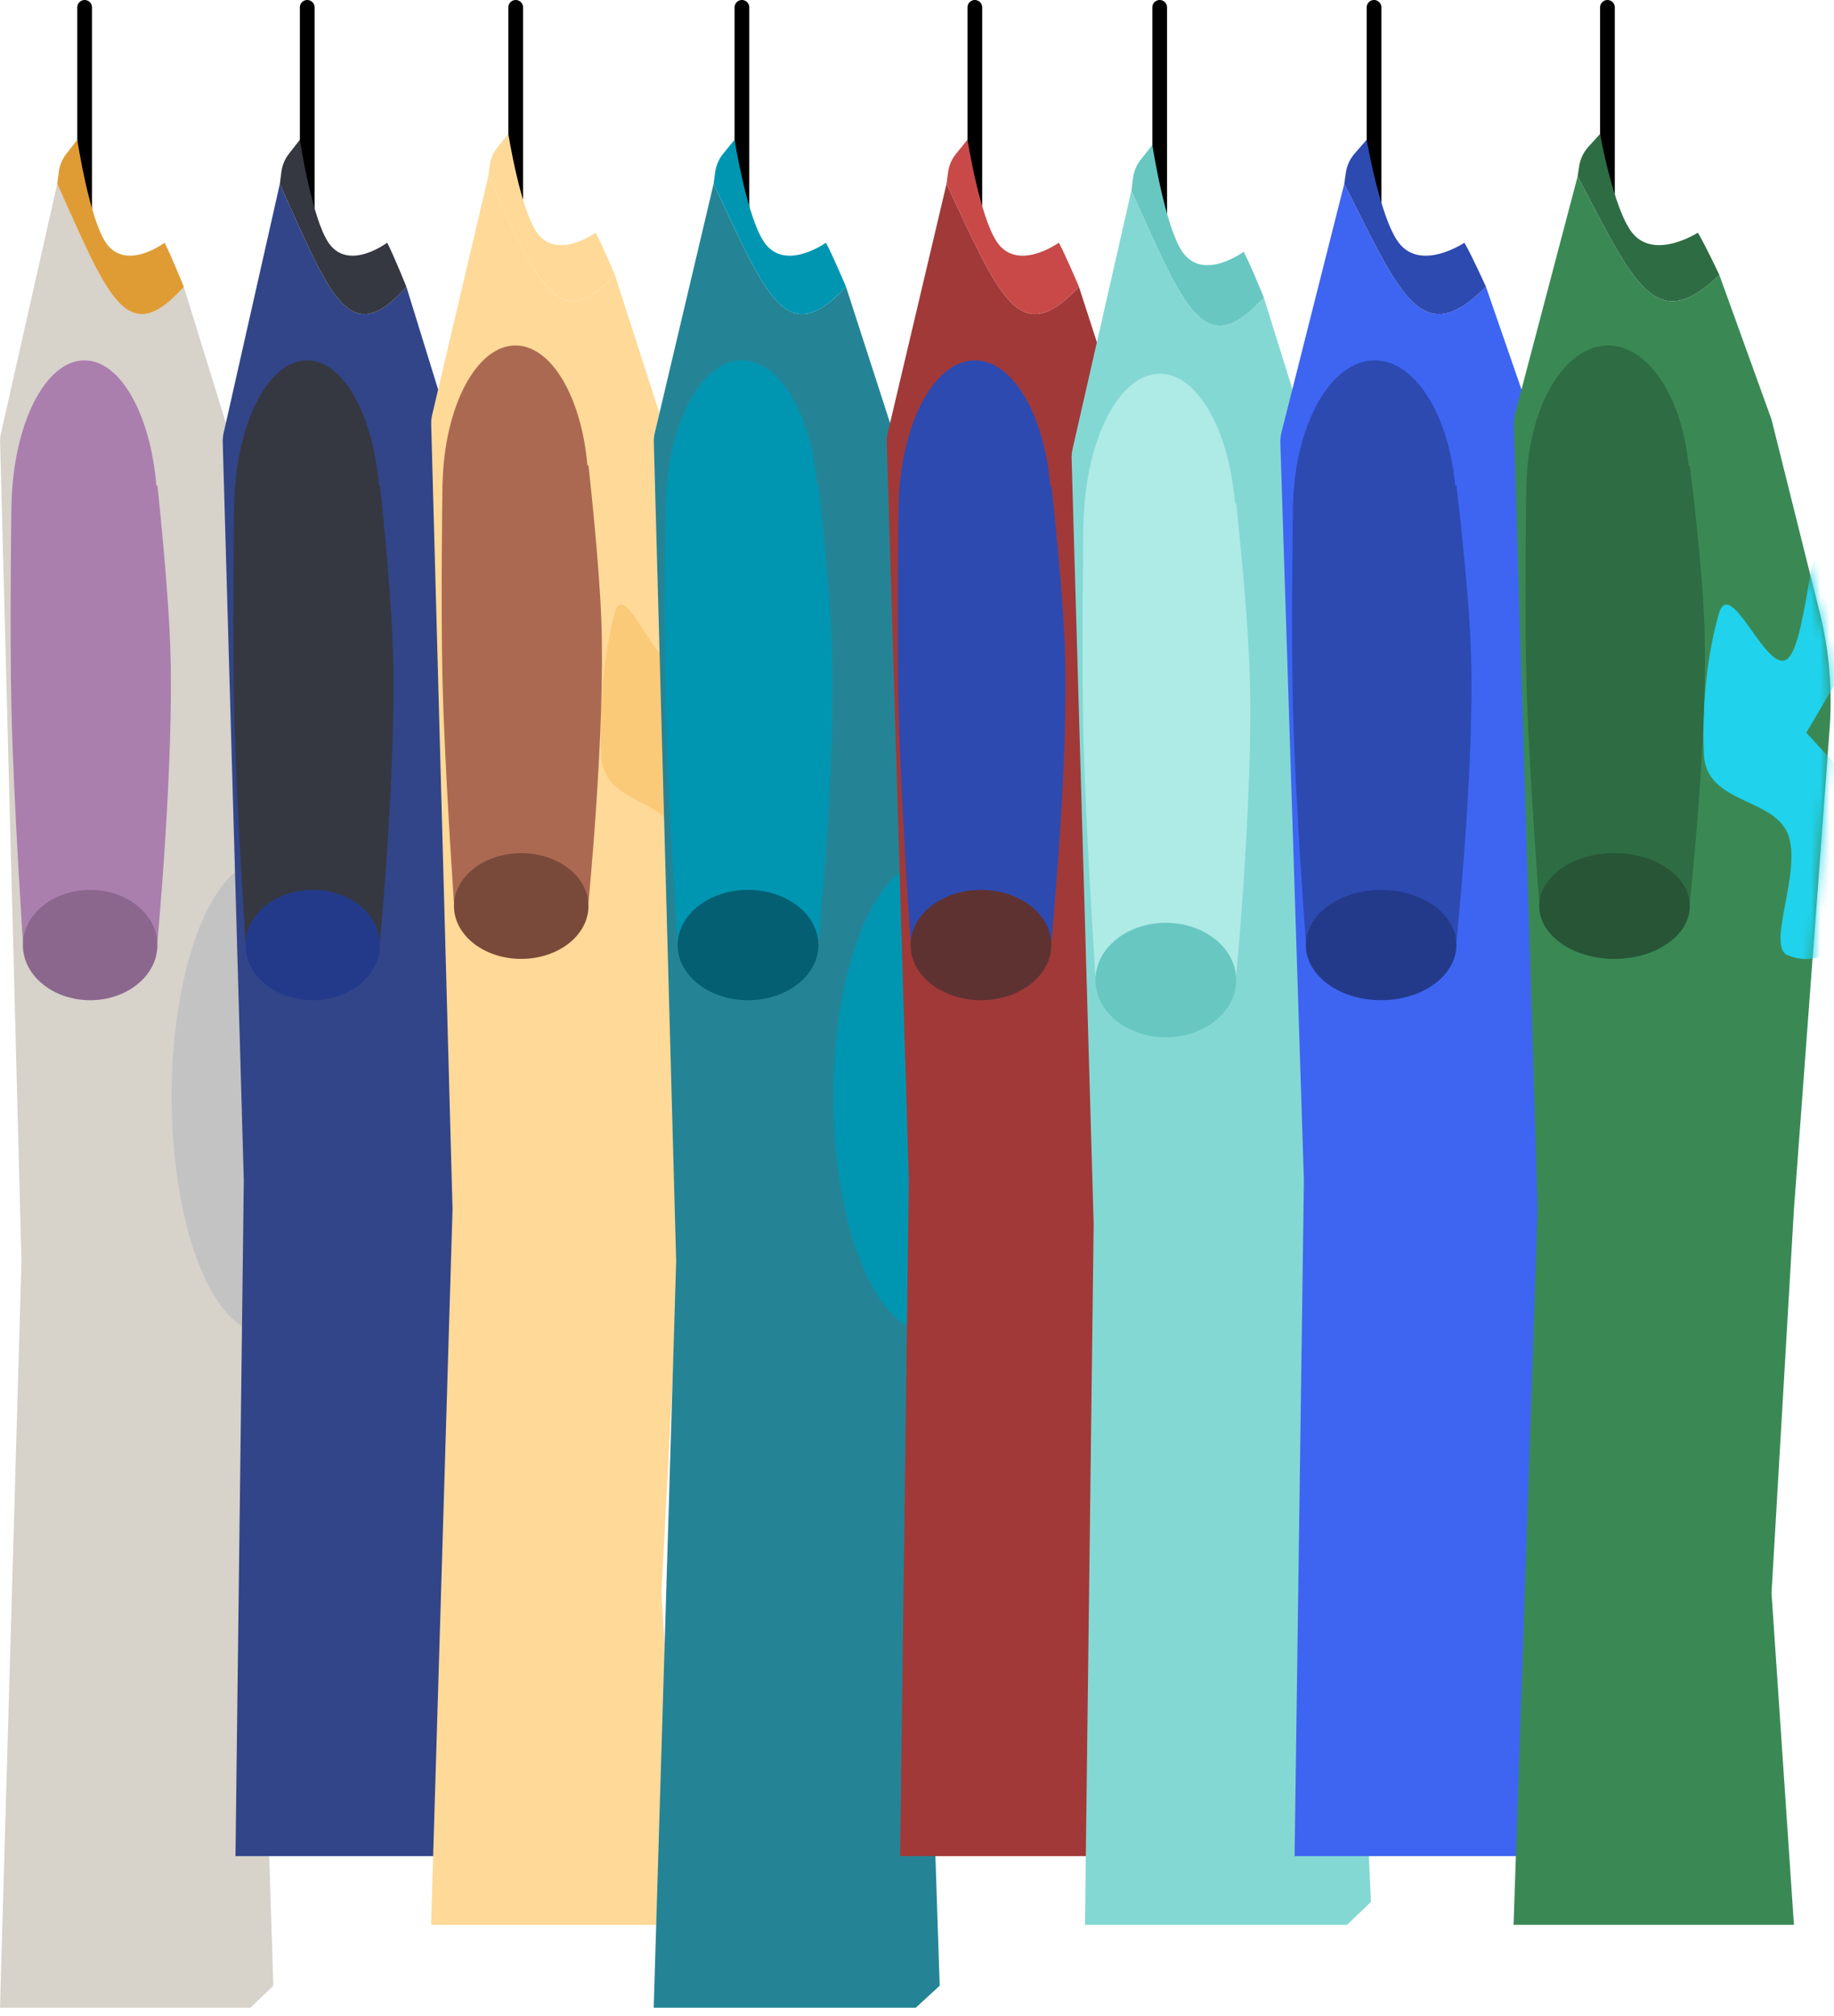 <svg viewBox="0 0 202 222" preserveAspectRatio="none" fill="none" xmlns="http://www.w3.org/2000/svg">
<line x1="0.81" y1="-0.81" x2="23.49" y2="-0.81" transform="matrix(0 -1 -1 0 8.512 24.3)" stroke="black" stroke-width="1.62" stroke-linecap="round"/>
<path fill-rule="evenodd" clip-rule="evenodd" d="M31.168 82.524C31.403 78.826 31.129 75.112 30.354 71.488L25.375 48.195L20.245 31.59C13.943 38.657 11.867 32.597 6.304 20.25L0.111 47.703C0.037 48.03 0.005 48.364 0.013 48.7L2.364 138.915L0 221.13H27.582L30.104 218.7L27.582 138.915L31.168 82.524Z" fill="#D7D2CA"/>
<path d="M6.478 18.915C6.571 18.198 6.854 17.519 7.298 16.949L8.511 15.39C8.511 15.39 9.825 24.025 11.663 26.73C13.853 29.953 18.125 26.73 18.125 26.73C18.83 28.074 20.245 31.59 20.245 31.59C13.943 38.657 11.867 32.597 6.304 20.25L6.478 18.915Z" fill="#DF9C34"/>
<mask id="mask0_467_7366" style="mask-type:alpha" maskUnits="userSpaceOnUse" x="-1" y="15" width="33" height="207">
<path fill-rule="evenodd" clip-rule="evenodd" d="M31.167 82.524C31.402 78.826 31.129 75.112 30.354 71.488L25.375 48.195L20.244 31.59C13.942 38.657 11.866 32.597 6.304 20.25L0.111 47.703C0.037 48.03 0.004 48.364 0.013 48.7L2.364 138.915L-0 221.13H27.581L30.103 218.7L27.581 138.915L31.167 82.524Z" fill="#F2AB3D"/>
<path d="M6.477 18.915C6.57 18.198 6.853 17.519 7.297 16.949L8.511 15.39C8.511 15.39 9.825 24.025 11.663 26.73C13.852 29.953 18.125 26.73 18.125 26.73C18.83 28.074 20.244 31.59 20.244 31.59C13.942 38.657 11.866 32.597 6.304 20.25L6.477 18.915Z" fill="#DF9C34"/>
</mask>
<g mask="url(#mask0_467_7366)">
<path d="M38.092 132.363C37.113 137.417 35.52 141.516 33.555 144.039C31.59 146.562 29.358 147.373 27.198 146.349C25.037 145.326 23.064 142.523 21.578 138.365C20.092 134.207 19.173 128.919 18.96 123.3C18.747 117.681 19.251 112.037 20.396 107.219C21.541 102.401 23.266 98.672 25.308 96.594C27.351 94.517 29.602 94.205 31.72 95.704C33.838 97.203 35.709 100.433 37.05 104.906L29.032 120.775L38.092 132.363Z" fill="#C3C3C3"/>
</g>
<path fill-rule="evenodd" clip-rule="evenodd" d="M1.269 55.484L1.261 55.485C1.261 55.485 1.057 69.323 1.261 78.165C1.492 88.192 2.522 103.68 2.522 103.68H17.337C17.337 103.68 19.199 83.962 18.755 71.28C18.508 64.205 17.337 53.46 17.337 53.46L17.221 53.475C16.572 45.647 13.272 39.69 9.298 39.69C4.99 39.69 1.474 46.69 1.269 55.484Z" fill="#AA7FAE"/>
<ellipse cx="7.408" cy="6.075" rx="7.408" ry="6.075" transform="matrix(-1 0 0 1 17.337 98.01)" fill="#8B678E"/>
<line x1="0.81" y1="-0.81" x2="23.49" y2="-0.81" transform="matrix(0 -1 -1 0 33.028 24.3)" stroke="black" stroke-width="1.62" stroke-linecap="round"/>
<path fill-rule="evenodd" clip-rule="evenodd" d="M55.356 83.378C55.809 79.12 55.583 74.817 54.688 70.629L49.893 48.195L44.762 31.59C38.46 38.657 36.384 32.597 30.822 20.25L24.63 47.698C24.555 48.028 24.522 48.366 24.532 48.705L26.852 130L25.936 204.43H53.518L56.04 202L52.236 117.054C52.145 115.021 52.207 112.984 52.422 110.96L55.356 83.378Z" fill="#324589"/>
<path d="M30.995 18.915C31.088 18.198 31.371 17.519 31.815 16.949L33.029 15.39C33.029 15.39 34.343 24.025 36.181 26.73C38.37 29.953 42.643 26.73 42.643 26.73C43.348 28.074 44.762 31.59 44.762 31.59C38.46 38.657 36.384 32.597 30.822 20.25L30.995 18.915Z" fill="#353841"/>
<path fill-rule="evenodd" clip-rule="evenodd" d="M25.788 55.484L25.779 55.485C25.779 55.485 25.575 69.323 25.779 78.165C26.01 88.192 27.04 103.68 27.04 103.68H41.855C41.855 103.68 43.717 83.962 43.273 71.28C43.026 64.205 41.855 53.46 41.855 53.46L41.739 53.475C41.09 45.647 37.79 39.69 33.816 39.69C29.509 39.69 25.992 46.69 25.788 55.484Z" fill="#353841"/>
<ellipse cx="7.408" cy="6.075" rx="7.408" ry="6.075" transform="matrix(-1 0 0 1 41.855 98.01)" fill="#233A8B"/>
<line x1="0.81" y1="-0.81" x2="22.487" y2="-0.81" transform="matrix(0 -1 -1 0 55.99 23.297)" stroke="black" stroke-width="1.62" stroke-linecap="round"/>
<path fill-rule="evenodd" clip-rule="evenodd" d="M78.615 79.583C78.871 75.73 78.574 71.859 77.733 68.089L72.854 46.205L67.723 30.286C61.421 37.061 59.345 31.251 53.783 19.414L47.599 45.693C47.519 46.033 47.483 46.382 47.493 46.731L49.843 133.179L47.479 212H75.06L72.854 175.444L75.06 133.179L78.615 79.583Z" fill="#FFD998"/>
<path d="M53.946 18.211C54.045 17.474 54.346 16.779 54.815 16.201L55.989 14.755C55.989 14.755 57.304 23.033 59.142 25.626C61.331 28.717 65.604 25.626 65.604 25.626C66.309 26.915 67.723 30.286 67.723 30.286C61.421 37.061 59.345 31.251 53.783 19.414L53.946 18.211Z" fill="#FFD998"/>
<mask id="mask1_467_7366" style="mask-type:alpha" maskUnits="userSpaceOnUse" x="47" y="14" width="32" height="198">
<path fill-rule="evenodd" clip-rule="evenodd" d="M78.615 79.583C78.871 75.73 78.574 71.859 77.733 68.089L72.854 46.205L67.723 30.286C61.421 37.061 59.345 31.251 53.783 19.414L47.599 45.693C47.519 46.033 47.483 46.382 47.493 46.731L49.843 133.18L47.479 212H75.06L77.582 209.67L75.06 133.18L78.615 79.583Z" fill="#F2AB3D"/>
<path d="M53.946 18.211C54.045 17.474 54.346 16.779 54.815 16.201L55.989 14.755C55.989 14.755 57.304 23.033 59.142 25.626C61.331 28.717 65.604 25.626 65.604 25.626C66.309 26.915 67.723 30.286 67.723 30.286C61.421 37.061 59.345 31.251 53.783 19.414L53.946 18.211Z" fill="#DF9C34"/>
</mask>
<g mask="url(#mask1_467_7366)">
<path d="M85.338 91.805C84.359 96.65 82.766 100.579 80.801 102.998C78.835 105.417 76.604 106.195 74.443 105.213C72.282 104.232 75.929 95.791 74.443 91.805C72.957 87.818 66.419 88.503 66.206 83.116C65.992 77.729 66.496 72.317 67.642 67.698C68.787 63.08 72.4 74.533 74.443 72.541C76.486 70.55 76.847 55.221 78.966 56.659C81.084 58.097 82.954 61.193 84.295 65.481L76.278 80.695L85.338 91.805Z" fill="#FACA78"/>
</g>
<path fill-rule="evenodd" clip-rule="evenodd" d="M48.747 53.193L48.738 53.194C48.738 53.194 48.534 66.461 48.738 74.938C48.969 84.55 49.999 99.399 49.999 99.399H64.814C64.814 99.399 66.677 80.495 66.233 68.337C65.985 61.554 64.814 51.253 64.814 51.253L64.698 51.267C64.05 43.763 60.75 38.051 56.776 38.051C52.468 38.051 48.952 44.762 48.747 53.193Z" fill="#AB6952"/>
<ellipse cx="7.408" cy="5.824" rx="7.408" ry="5.824" transform="matrix(-1 0 0 1 64.815 93.963)" fill="#794A3A"/>
<line x1="0.81" y1="-0.81" x2="23.49" y2="-0.81" transform="matrix(0 -1 -1 0 80.906 24.3)" stroke="black" stroke-width="1.62" stroke-linecap="round"/>
<path fill-rule="evenodd" clip-rule="evenodd" d="M104.597 82.779C104.854 78.913 104.555 75.03 103.709 71.249L98.552 48.195L93.184 31.59C86.589 38.657 84.417 32.597 78.597 20.25L72.121 47.681C72.041 48.022 72.005 48.372 72.014 48.722L74.474 138.915L72 221.13H100.861L103.5 218.7L100.861 138.915L104.597 82.779Z" fill="#248496"/>
<path d="M78.773 18.949C78.874 18.211 79.176 17.514 79.646 16.936L80.906 15.39C80.906 15.39 82.281 24.025 84.204 26.73C86.495 29.953 90.966 26.73 90.966 26.73C91.704 28.074 93.184 31.59 93.184 31.59C86.589 38.657 84.417 32.597 78.597 20.25L78.773 18.949Z" fill="#0096B2"/>
<mask id="mask2_467_7366" style="mask-type:alpha" maskUnits="userSpaceOnUse" x="72" y="15" width="33" height="207">
<path fill-rule="evenodd" clip-rule="evenodd" d="M104.597 82.779C104.854 78.913 104.555 75.03 103.71 71.249L98.553 48.195L93.184 31.59C86.59 38.657 84.418 32.597 78.597 20.25L72.121 47.681C72.041 48.022 72.005 48.372 72.015 48.722L74.474 138.915L72 221.13H100.862L103.501 218.7L100.862 138.915L104.597 82.779Z" fill="#F2AB3D"/>
<path d="M78.774 18.949C78.874 18.211 79.176 17.514 79.647 16.936L80.906 15.39C80.906 15.39 82.282 24.025 84.205 26.73C86.496 29.953 90.966 26.73 90.966 26.73C91.704 28.074 93.184 31.59 93.184 31.59C86.59 38.657 84.418 32.597 78.597 20.25L78.774 18.949Z" fill="#DF9C34"/>
</mask>
<g mask="url(#mask2_467_7366)">
<path d="M111.86 132.363C110.836 137.417 109.17 141.516 107.113 144.039C105.056 146.562 102.721 147.373 100.46 146.349C98.2 145.326 96.136 142.523 94.581 138.365C93.026 134.207 92.064 128.919 91.841 123.3C91.617 117.681 92.145 112.037 93.343 107.219C94.542 102.401 96.346 98.672 98.484 96.594C100.621 94.517 102.976 94.205 105.193 95.704C107.409 97.203 109.367 100.433 110.77 104.906L102.38 120.775L111.86 132.363Z" fill="#0096B2"/>
</g>
<path fill-rule="evenodd" clip-rule="evenodd" d="M73.328 55.484L73.319 55.485C73.319 55.485 73.105 69.323 73.319 78.165C73.561 88.192 74.638 103.68 74.638 103.68H90.141C90.141 103.68 92.09 83.962 91.625 71.28C91.366 64.205 90.141 53.46 90.141 53.46L90.019 53.475C89.341 45.647 85.887 39.69 81.729 39.69C77.221 39.69 73.542 46.69 73.328 55.484Z" fill="#0096B2"/>
<ellipse cx="7.751" cy="6.075" rx="7.751" ry="6.075" transform="matrix(-1 0 0 1 90.141 98.01)" fill="#035F71"/>
<line x1="0.81" y1="-0.81" x2="23.49" y2="-0.81" transform="matrix(0 -1 -1 0 106.56 24.3)" stroke="black" stroke-width="1.62" stroke-linecap="round"/>
<path fill-rule="evenodd" clip-rule="evenodd" d="M129.891 83.671C130.386 79.221 130.14 74.72 129.163 70.351L124.207 48.195L118.839 31.59C112.244 38.657 110.072 32.597 104.251 20.25L97.777 47.676C97.696 48.021 97.66 48.374 97.67 48.728L100.098 130L99.139 204.43H128L130.639 202L126.666 117.195C126.566 115.068 126.634 112.937 126.87 110.821L129.891 83.671Z" fill="#A13939"/>
<path d="M104.428 18.949C104.528 18.211 104.83 17.514 105.301 16.936L106.56 15.39C106.56 15.39 107.936 24.025 109.859 26.73C112.15 29.953 116.621 26.73 116.621 26.73C117.358 28.074 118.839 31.59 118.839 31.59C112.244 38.657 110.072 32.597 104.251 20.25L104.428 18.949Z" fill="#C94949"/>
<path fill-rule="evenodd" clip-rule="evenodd" d="M98.983 55.484L98.973 55.485C98.973 55.485 98.76 69.323 98.973 78.165C99.215 88.192 100.292 103.68 100.292 103.68H115.795C115.795 103.68 117.744 83.962 117.279 71.28C117.02 64.205 115.795 53.46 115.795 53.46L115.675 53.474C114.996 45.647 111.543 39.69 107.385 39.69C102.877 39.69 99.198 46.69 98.983 55.484Z" fill="#2D4AB1"/>
<ellipse cx="7.751" cy="6.075" rx="7.751" ry="6.075" transform="matrix(-1 0 0 1 115.795 98.01)" fill="#5F3232"/>
<line x1="0.81" y1="-0.81" x2="24.39" y2="-0.81" transform="matrix(0 -1 -1 0 126.92 25.2)" stroke="black" stroke-width="1.62" stroke-linecap="round"/>
<path fill-rule="evenodd" clip-rule="evenodd" d="M150.303 86.284C150.764 81.989 150.535 77.647 149.624 73.424L144.567 49.98L139.199 32.76C132.604 40.089 130.432 33.804 124.612 21L118.129 49.478C118.053 49.811 118.02 50.152 118.03 50.494L120.458 134.814L119.499 212H148.361L151 209.48L147.016 121.303C146.923 119.252 146.986 117.196 147.205 115.154L150.303 86.284Z" fill="#84D8D3"/>
<path d="M124.797 19.582C124.892 18.86 125.179 18.178 125.628 17.606L126.921 15.96C126.921 15.96 128.296 24.915 130.219 27.72C132.51 31.062 136.981 27.72 136.981 27.72C137.719 29.114 139.199 32.76 139.199 32.76C132.604 40.089 130.432 33.804 124.612 21L124.797 19.582Z" fill="#68C7C1"/>
<path fill-rule="evenodd" clip-rule="evenodd" d="M119.344 57.538L119.333 57.54C119.333 57.54 119.12 71.89 119.333 81.059C119.575 91.457 120.653 107.519 120.653 107.519H136.156C136.156 107.519 138.104 87.071 137.64 73.919C137.381 66.583 136.156 55.44 136.156 55.44L136.035 55.455C135.357 47.337 131.903 41.16 127.745 41.16C123.237 41.16 119.558 48.419 119.344 57.538Z" fill="#AEEAE6"/>
<ellipse cx="7.751" cy="6.3" rx="7.751" ry="6.3" transform="matrix(-1 0 0 1 136.157 101.639)" fill="#68C7C1"/>
<line x1="0.81" y1="-0.81" x2="23.49" y2="-0.81" transform="matrix(0 -1 -1 0 150.529 24.3)" stroke="black" stroke-width="1.62" stroke-linecap="round"/>
<path fill-rule="evenodd" clip-rule="evenodd" d="M175.438 84.132C176.003 79.381 175.723 74.569 174.609 69.916L169.411 48.195L163.667 31.59C156.611 38.657 154.286 32.597 148.059 20.25L141.139 47.643C141.047 48.009 141.006 48.386 141.018 48.764L143.614 130L142.588 204.43H173.47L176.293 202L172.053 117.418C171.939 115.143 172.017 112.863 172.286 110.602L175.438 84.132Z" fill="#3D65F2"/>
<path d="M148.24 19C148.352 18.23 148.683 17.508 149.195 16.921L150.529 15.39C150.529 15.39 152.001 24.025 154.058 26.73C156.51 29.953 161.293 26.73 161.293 26.73C162.083 28.074 163.667 31.59 163.667 31.59C156.611 38.657 154.286 32.597 148.059 20.25L148.24 19Z" fill="#2D4AB1"/>
<path fill-rule="evenodd" clip-rule="evenodd" d="M142.422 55.484L142.411 55.485C142.411 55.485 142.183 69.323 142.411 78.165C142.67 88.192 143.823 103.68 143.823 103.68H160.41C160.41 103.68 162.496 83.962 161.999 71.28C161.721 64.205 160.41 53.46 160.41 53.46L160.281 53.474C159.555 45.647 155.86 39.69 151.411 39.69C146.588 39.69 142.651 46.69 142.422 55.484Z" fill="#2D4AB1"/>
<ellipse cx="8.294" cy="6.075" rx="8.294" ry="6.075" transform="matrix(-1 0 0 1 160.411 98.01)" fill="#233A8B"/>
<line x1="0.81" y1="-0.81" x2="22.487" y2="-0.81" transform="matrix(0 -1 -1 0 176.236 23.297)" stroke="black" stroke-width="1.62" stroke-linecap="round"/>
<path fill-rule="evenodd" clip-rule="evenodd" d="M201.518 80.265C201.837 75.965 201.468 71.641 200.423 67.457L195.118 46.205L189.374 30.286C182.318 37.061 179.993 31.251 173.766 19.414L166.857 45.637C166.758 46.014 166.713 46.403 166.725 46.792L169.354 133.179L166.707 212H197.588L195.118 175.444L197.588 133.179L201.518 80.265Z" fill="#3A8955"/>
<path d="M173.935 18.295C174.055 17.506 174.405 16.769 174.943 16.178L176.236 14.755C176.236 14.755 177.708 23.033 179.766 25.626C182.217 28.717 187.001 25.626 187.001 25.626C187.79 26.915 189.374 30.286 189.374 30.286C182.318 37.061 179.993 31.251 173.766 19.414L173.935 18.295Z" fill="#2E6C43"/>
<mask id="mask3_467_7366" style="mask-type:alpha" maskUnits="userSpaceOnUse" x="166" y="14" width="36" height="198">
<path fill-rule="evenodd" clip-rule="evenodd" d="M201.518 80.265C201.837 75.965 201.468 71.641 200.423 67.457L195.118 46.205L189.374 30.286C182.318 37.061 179.993 31.251 173.766 19.414L166.857 45.637C166.758 46.014 166.713 46.403 166.725 46.792L169.354 133.179L166.707 212H197.588L200.412 209.67L197.588 133.179L201.518 80.265Z" fill="#F2AB3D"/>
<path d="M173.935 18.295C174.055 17.506 174.405 16.769 174.943 16.178L176.236 14.755C176.236 14.755 177.708 23.033 179.766 25.626C182.217 28.717 187.001 25.626 187.001 25.626C187.79 26.915 189.374 30.286 189.374 30.286C182.318 37.061 179.993 31.251 173.766 19.414L173.935 18.295Z" fill="#DF9C34"/>
</mask>
<g mask="url(#mask3_467_7366)">
<path d="M209.095 91.805C207.999 96.65 206.216 100.579 204.016 102.998C201.815 105.417 199.317 106.195 196.898 105.213C194.479 104.232 198.562 95.791 196.898 91.805C195.234 87.818 187.913 88.503 187.675 83.116C187.436 77.729 188 72.317 189.282 67.698C190.565 63.079 194.61 74.533 196.898 72.541C199.185 70.549 199.59 55.221 201.961 56.659C204.333 58.096 206.427 61.193 207.928 65.481L198.952 80.695L209.095 91.805Z" fill="#20D2EB"/>
</g>
<path fill-rule="evenodd" clip-rule="evenodd" d="M168.129 53.193L168.119 53.194C168.119 53.194 167.891 66.461 168.119 74.938C168.378 84.55 169.531 99.399 169.531 99.399H186.118C186.118 99.399 188.204 80.495 187.707 68.337C187.429 61.554 186.118 51.253 186.118 51.253L185.989 51.267C185.263 43.763 181.568 38.051 177.119 38.051C172.296 38.051 168.359 44.762 168.129 53.193Z" fill="#2E6C43"/>
<ellipse cx="8.294" cy="5.824" rx="8.294" ry="5.824" transform="matrix(-1 0 0 1 186.118 93.963)" fill="#275536"/>
</svg>
